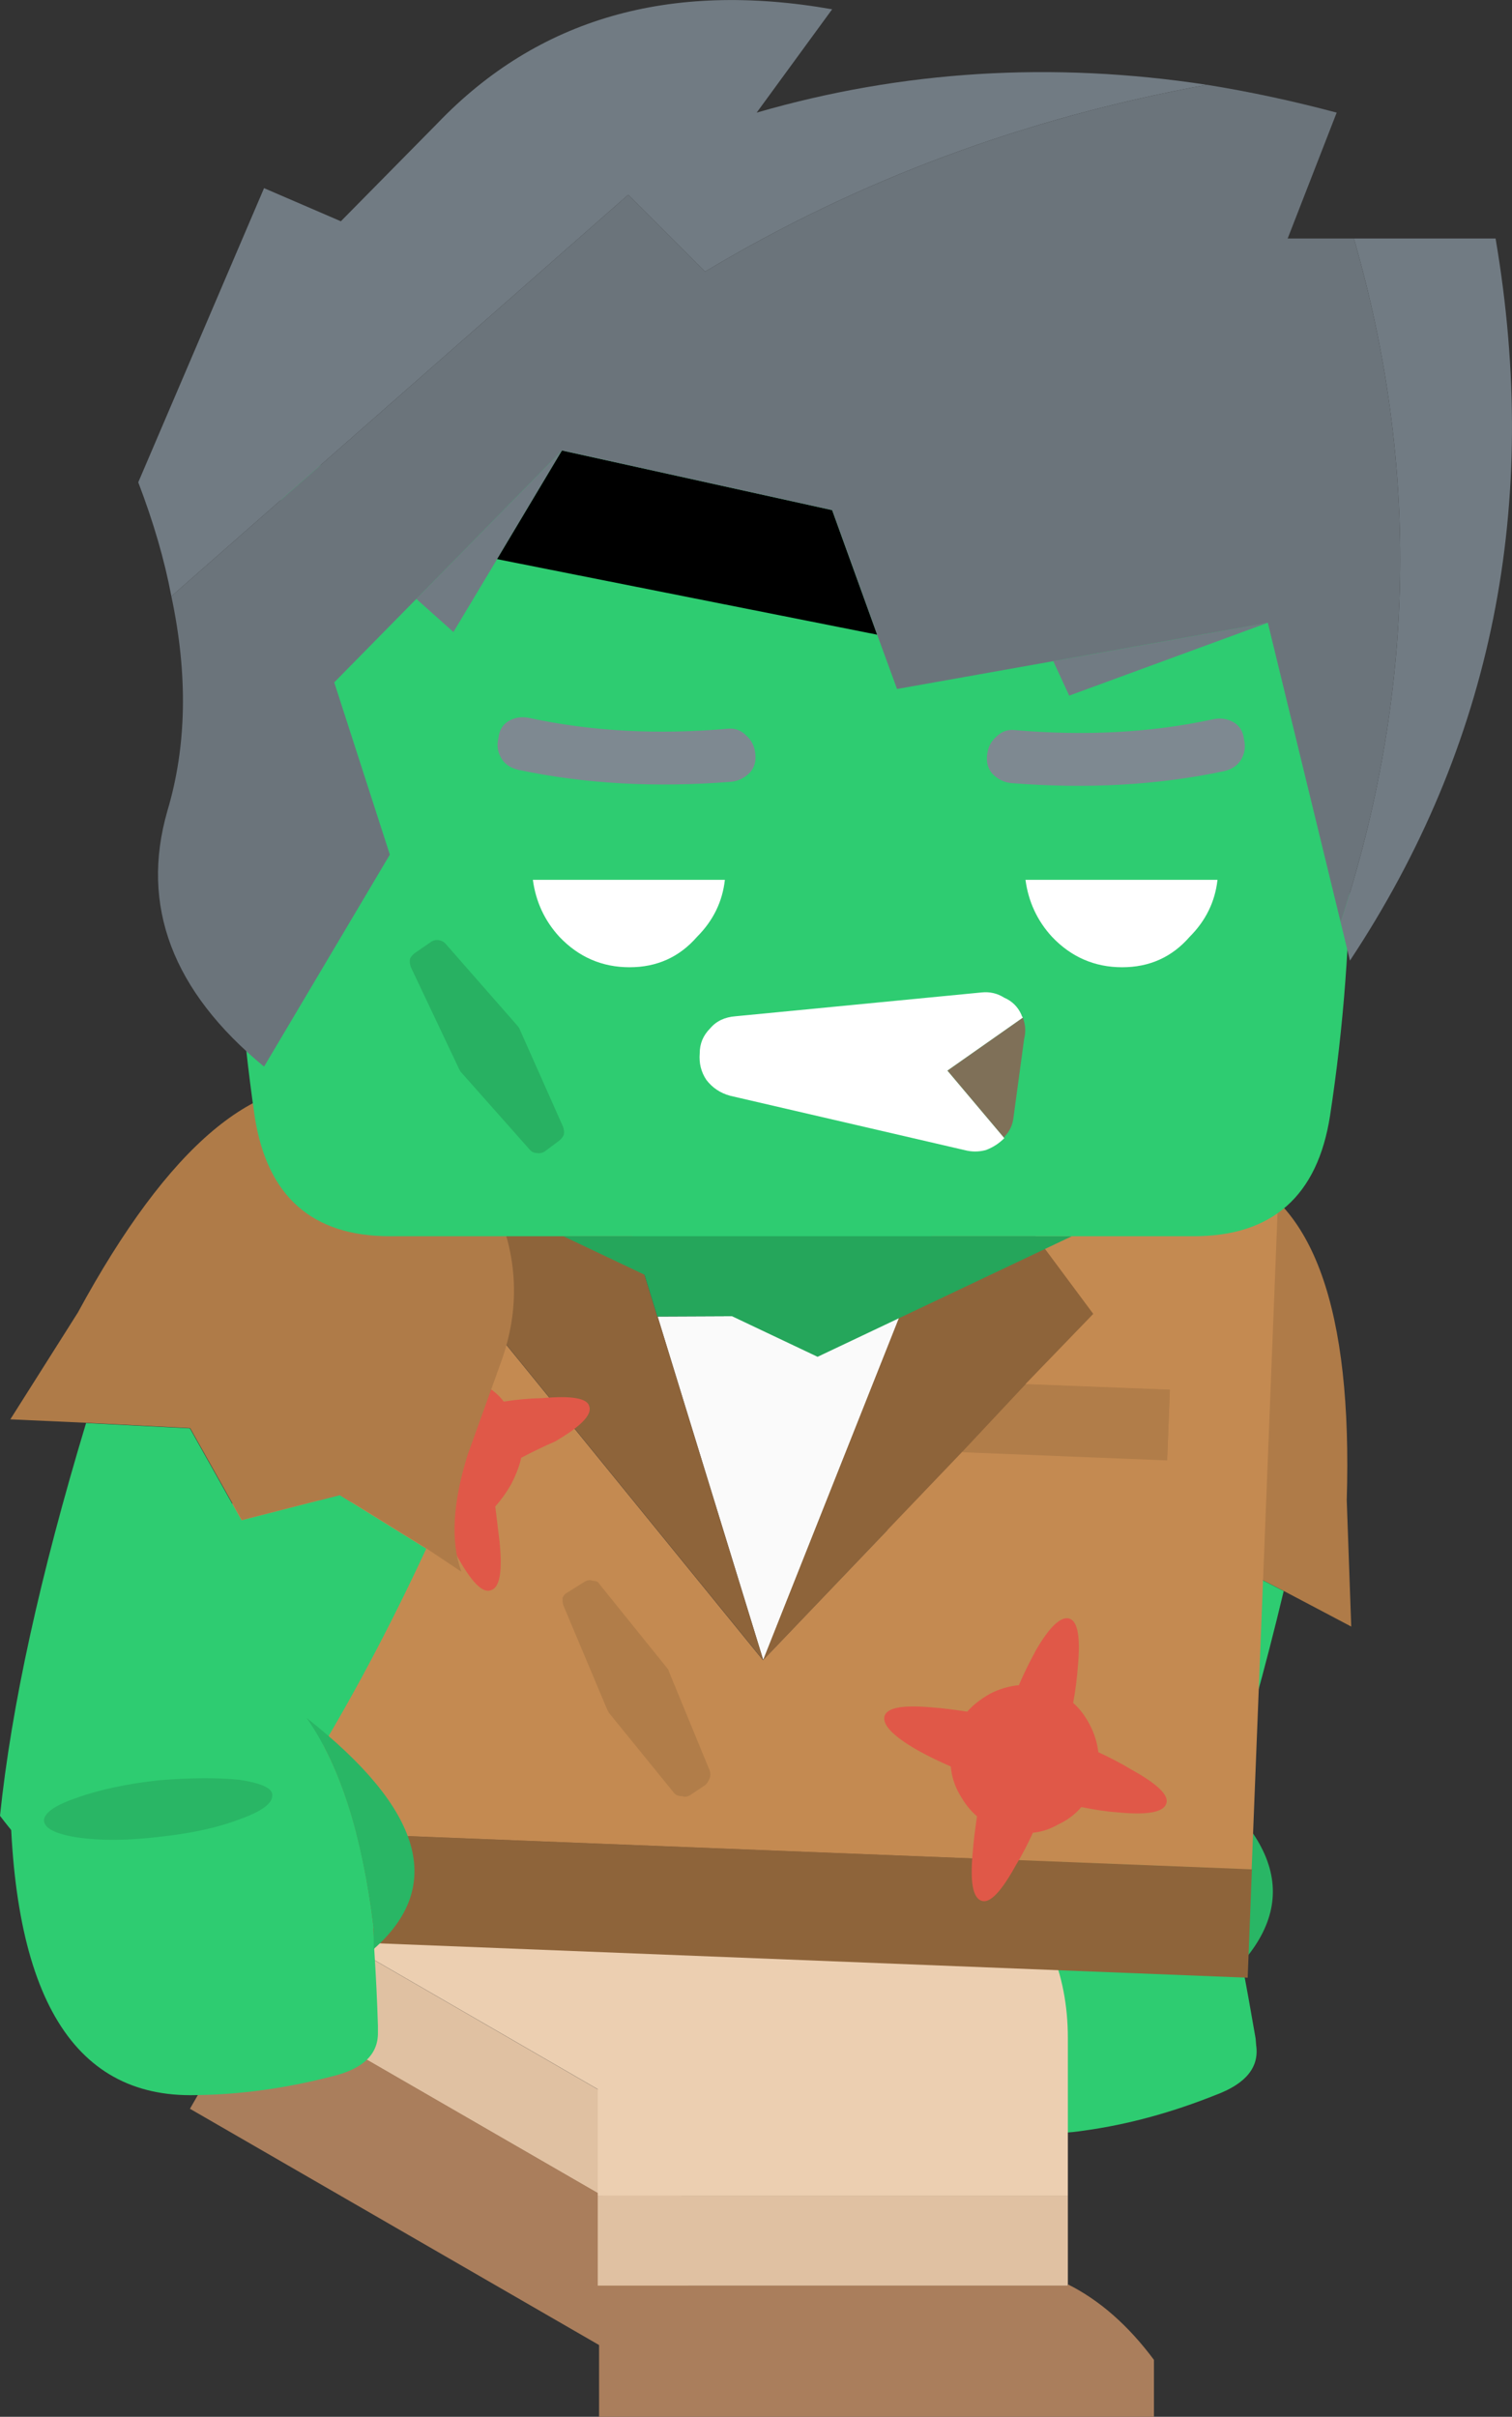 <?xml version="1.0" encoding="UTF-8"?><svg id="Calque_2" xmlns="http://www.w3.org/2000/svg" viewBox="0 0 57.09 91.2"><rect x="0" y="0" width="57.09" height="91.2" fill="#333333" stroke="none"/><g id="Calque_1-2"><g id="legLeft_FL_FL_FL_FL_FL_FL_FL"><g id="Symbol_11_0_Layer0_0_FILL"><path d="M9.6,75.27l1.7-2.94,15.37,8.88-1.67,2.9-.03.04-15.33-8.85-.04-.03Z" fill="#e0c1a2"/><path d="M7.17,79.58l2.47-4.29,15.33,8.85.03-.04c.74,1.12,1.2,2.48,1.39,4.09l-1.07,1.86-18.14-10.47Z" fill="#aa7e5c"/><path d="M26.29,64.06l.04.03c2.14,1.23,3.52,3,4.16,5.29.65,2.34.37,4.56-.85,6.67l-2.98,5.15-15.37-8.88,2.98-5.15c1.22-2.11,2.99-3.47,5.31-4.09,2.33-.58,4.57-.25,6.71.98Z" fill="#eccfb1"/></g></g><g id="armRight_FL_FL_FL_FL_FL_FL_FL_FL_FL"><g id="Symbol_8_0_Layer0_0_FILL"><path d="M45.25,43.85l.05.02c.4.08.77.18,1.11.31,3.18,1.1,4.66,5.24,4.44,12.43l.17,4.77-2.54-1.34-3.49-1.8-3.44,2.01-2.72-2.69-3.83.1-1.59.09c.92-.77,1.59-2.08,2.03-3.94l.67-3.6c.38-2.14,1.47-3.84,3.28-5.12,1.79-1.25,3.75-1.66,5.87-1.25Z" fill="#af7b48"/><path d="M34.99,57.66l3.83-.1,2.72,2.69,3.44-2.01,3.49,1.8c-1.4,5.85-2.96,10.66-4.66,14.43-2.59,1.09-5.38,1.37-8.39.83-.91-5.1-1.05-10.99-.43-17.65Z" fill="#2ecc71"/></g></g><g id="handRight_FL_FL_FL_FL_FL_FL_FL_FL_FL"><g id="Symbol_9_0_Layer0_0_FILL"><path d="M46.78,73.3c-.86-3.4-2.04-5.92-3.51-7.54l-9.86,1.57c-.82.12-1.18.55-1.09,1.3l.09.56c.98,8.21,3.83,11.94,8.52,11.21,1.67-.23,3.34-.69,5.01-1.36,1.11-.42,1.61-1.04,1.49-1.86l-.02-.25c-.17-.99-.34-1.94-.52-2.87v.05s-.12-.82-.12-.82M33.91,70.85c0-.3.4-.65,1.21-1.03.78-.39,1.75-.73,2.92-1.01,1.2-.25,2.2-.38,3.01-.4.87.02,1.31.16,1.31.43.04.31-.33.65-1.11,1.04-.78.42-1.77.78-2.97,1.06-1.17.28-2.17.42-3.01.4-.87-.02-1.32-.18-1.36-.49Z" fill="#2ecc71"/><path d="M35.12,69.81c-.81.39-1.21.73-1.21,1.03.04.31.49.47,1.36.49.84.02,1.84-.12,3.01-.4,1.2-.28,2.19-.63,2.97-1.06.78-.39,1.15-.74,1.11-1.04,0-.27-.44-.41-1.31-.43-.81.02-1.81.15-3.01.4-1.17.28-2.14.62-2.92,1.01M46.9,74.06c2.35-2.68,1.13-5.45-3.64-8.31,1.48,1.62,2.65,4.14,3.51,7.54l.12.82v-.05Z" fill="#29b665"/></g></g><g id="legRight_FL_FL_FL_FL_FL_FL_FL"><g id="Symbol_11_0_Layer0_0_FILL-2"><path d="M22.57,86.25v-3.4h17.75v3.4h-17.75Z" fill="#e0c1a2"/><path d="M22.62,91.2v-4.95h17.7v-.05c1.2.6,2.28,1.55,3.25,2.85v2.15h-20.95Z" fill="#aa7e5c"/><path d="M31.42,68.2h.05c2.47,0,4.55.83,6.25,2.5,1.73,1.7,2.6,3.77,2.6,6.2v5.95h-17.75v-5.95c0-2.43.85-4.5,2.55-6.2,1.73-1.67,3.83-2.5,6.3-2.5Z" fill="#eccfb1"/></g></g><g id="body_FL_FL_FL_FL_FL_FL_FL"><g id="Symbol_10_0_Layer0_0_FILL"><path d="M28.82,62.65l5.17-13.01-9.16.04,3.99,12.97Z" fill="#fafafa"/><path d="M36.54,43.19l-2.56,6.45-5.17,13.01,7.52-7.86,2.4-2.56,2.56-2.65-4.75-6.39M24.82,49.68l-2.17-7.04-5.24,6,11.41,14.01-3.99-12.97M8.3,68.99l-.16,4.1,38.97,1.54.16-4.1-38.97-1.54Z" fill="#8e643a"/><path d="M33.98,49.64l2.56-6.45-13.89-.55,2.17,7.04,9.16-.04Z" fill="#25a65b"/><path d="M36.33,54.79l-7.52,7.86-11.41-14.01,5.24-6-13.29-.52-1.06,26.88,38.97,1.54,1.06-26.88-11.79-.47,4.75,6.39-2.56,2.65,5.45.21-.1,2.65-7.74-.31Z" fill="#c48a51"/><path d="M44.18,52.45l-5.45-.21-2.4,2.56,7.74.31.1-2.65Z" fill="#b17d49"/></g><g id="Symbol_10_0_Layer0_1_FILL"><path d="M39.07,62.36c-.21.38-.41.79-.6,1.23-.37.04-.73.14-1.08.32-.34.19-.63.41-.87.68-.46-.07-.91-.13-1.34-.16-1.09-.1-1.68.01-1.78.32-.1.33.32.77,1.27,1.31.38.21.79.41,1.23.6.03.35.13.69.31,1.01.19.35.41.64.68.87-.07.48-.13.93-.16,1.34-.11,1.13,0,1.75.34,1.85.31.1.74-.35,1.29-1.35.22-.36.43-.76.64-1.22.33-.03.65-.14.97-.32.34-.16.62-.37.86-.65.49.1.94.17,1.36.2,1.13.11,1.75,0,1.85-.34.1-.31-.35-.74-1.35-1.29-.36-.22-.77-.43-1.22-.64-.04-.36-.15-.71-.33-1.05-.17-.32-.37-.59-.62-.81.09-.49.15-.96.18-1.4.1-1.09-.01-1.68-.32-1.78-.33-.1-.77.32-1.31,1.27Z" fill="#e05848"/></g><g id="Symbol_10_0_Layer0_2_FILL"><path d="M15.18,52.5c-.32.24-.57.53-.75.88-.18.35-.27.7-.29,1.06-.48.18-.89.37-1.23.58-.95.55-1.39.98-1.32,1.29.12.32.72.44,1.81.35.4-.05.85-.11,1.35-.19.2.27.46.5.78.69.35.18.72.28,1.13.3.16.45.35.84.56,1.19.56,1.03.99,1.48,1.31,1.36.34-.09.45-.71.33-1.85-.05-.4-.1-.84-.16-1.31.23-.26.43-.54.6-.84.18-.35.31-.68.38-1,.44-.23.87-.44,1.27-.61.98-.57,1.41-1.01,1.3-1.33-.07-.31-.67-.41-1.78-.31-.46.01-.95.05-1.45.13-.2-.27-.48-.49-.82-.67-.32-.2-.63-.3-.95-.3-.22-.49-.43-.93-.63-1.31-.55-.95-.99-1.39-1.33-1.3-.32.12-.42.71-.31,1.78.02.42.09.88.21,1.4Z" fill="#e05848"/></g><g id="Symbol_10_0_Layer0_3_FILL"><path d="M26.79,67.12c.04-.1.04-.2.01-.3l-1.55-3.76s-.01-.07-.05-.1l-2.58-3.2c-.03-.07-.11-.1-.25-.11-.1-.04-.2-.02-.3.04l-.67.42c-.07.03-.12.1-.16.19,0,.1,0,.2.04.3l1.65,3.92s.05.07.05.1l2.48,3.05c.06.07.16.11.3.11.1.04.2.02.3-.04l.57-.38c.07-.06.12-.15.16-.24Z" fill="#b17d49"/></g></g><g id="armLeft_FL_FL_FL_FL_FL_FL_FL_FL"><g id="Symbol_8_0_Layer0_0_FILL-2"><path d="M14.21,41.34h-.05c-.38-.14-.76-.24-1.12-.3-3.3-.66-6.67,2.17-10.1,8.49l-2.55,4.03,2.87.13,3.92.2,1.95,3.47,3.71-.95,3.26,2.02,1.32.88c-.41-1.13-.33-2.6.24-4.42l1.24-3.44c.75-2.04.67-4.06-.25-6.07-.92-1.98-2.4-3.33-4.44-4.04Z" fill="#af7b48"/><path d="M16.09,58.44l-3.26-2.02-3.71.95-1.95-3.47-3.92-.2c-1.74,5.76-2.82,10.69-3.25,14.82,1.68,2.24,3.96,3.89,6.82,4.95,3.36-3.95,6.45-8.95,9.27-15.02Z" fill="#2ecc71"/></g></g><g id="handLeft_FL_FL_FL_FL_FL_FL_FL_FL"><g id="Symbol_9_0_Layer0_0_FILL-2"><path d="M14.11,72.75c-.42-3.49-1.27-6.13-2.53-7.92l-9.98.31c-.82.01-1.24.4-1.24,1.15l.02.57c-.07,8.26,2.27,12.33,7.03,12.2,1.68-.02,3.4-.26,5.14-.71,1.16-.28,1.73-.83,1.72-1.65v-.25c-.03-1-.08-1.97-.14-2.91v.05s-.03-.82-.03-.82M1.66,68.69c.04-.3.48-.59,1.33-.87.82-.29,1.83-.5,3.02-.63,1.22-.09,2.23-.1,3.03-.02.86.13,1.28.33,1.25.6,0,.31-.41.61-1.23.89-.83.32-1.85.55-3.08.67-1.19.13-2.2.14-3.03.02-.86-.13-1.29-.35-1.28-.66Z" fill="#2ecc71"/><path d="M2.99,67.81c-.85.28-1.3.57-1.33.87,0,.31.43.53,1.28.66.83.12,1.84.12,3.03-.02,1.23-.13,2.25-.35,3.08-.67.82-.29,1.23-.59,1.23-.89.03-.27-.39-.47-1.25-.6-.8-.08-1.81-.08-3.03.02-1.19.13-2.2.35-3.02.63M14.13,73.53c2.67-2.36,1.82-5.26-2.55-8.7,1.26,1.8,2.1,4.44,2.53,7.92v.82s.03-.05.03-.05Z" fill="#29b665"/></g></g><g id="head_FL_FL_FL_FL"><g id="Symbol_12_0_Layer0_0_FILL"><path d="M21.27,46.65l9.6,4.55,9.6-4.55h-19.2Z" fill="#25a65b"/><path d="M50.17,21.45c-.43-2.97-2.13-4.45-5.1-4.45H14.72c-2.93,0-4.63,1.52-5.1,4.55-1,6.87-1,13.73,0,20.6.47,3,2.17,4.5,5.1,4.5h30.35c2.97,0,4.68-1.52,5.15-4.55,1.03-6.73,1.02-13.62-.05-20.65Z" fill="#2ecc71"/></g><g id="Symbol_12_0_Layer0_1_FILL"><path d="M23.77,36.5c1.03,0,1.88-.38,2.55-1.15.61-.61.96-1.33,1.05-2.15h-7.25c.11.82.44,1.54,1,2.15.73.77,1.62,1.15,2.65,1.15M42.37,36.5c1.03,0,1.88-.38,2.55-1.15.61-.61.96-1.33,1.05-2.15h-7.25c.11.82.44,1.54,1,2.15.73.77,1.62,1.15,2.65,1.15Z" fill="#fff"/><path d="M28.52,28.45c-.03-.3-.15-.53-.35-.7-.2-.2-.43-.28-.7-.25-2.63.23-5.12.1-7.45-.4-.3-.07-.57-.03-.8.1-.23.13-.37.35-.4.65-.07.27-.03.52.1.75s.35.38.65.45c2.5.53,5.18.68,8.05.45.27-.03.5-.15.7-.35.17-.2.23-.43.2-.7M46.57,27.25c-.23-.13-.5-.17-.8-.1-2.33.5-4.82.63-7.45.4-.27-.03-.5.05-.7.25-.2.17-.32.4-.35.7-.03.27.03.5.2.7.2.2.43.32.7.35,2.87.23,5.55.08,8.05-.45.3-.07.52-.22.65-.45.13-.23.17-.48.1-.75-.03-.3-.17-.52-.4-.65Z" fill="#7e8991"/></g><g id="Symbol_12_0_Layer0_1_MEMBER_0_FILL"><path d="M38.67,39.2c.07-.27.05-.53-.05-.8l-2.85,2,2.15,2.55v-.05c.2-.2.32-.45.35-.75l.4-2.95Z" fill="#7f7058"/><path d="M26.82,38.8c-.27.27-.4.58-.4.95-.03.37.05.7.25,1,.23.3.53.5.9.6l8.85,2.05c.27.07.53.07.8,0,.27-.1.5-.25.7-.45l-2.15-2.55,2.85-2s-.05-.07-.05-.1c-.13-.3-.35-.52-.65-.65-.27-.17-.55-.23-.85-.2l-9.3.9c-.4.03-.72.18-.95.45Z" fill="#fff"/></g><g id="Symbol_12_0_Layer0_2_FILL"><path d="M15.48,36.19c-.02.11,0,.21.03.3l1.82,3.84s.04.07.06.11l2.6,2.93c.07.09.17.14.28.14.11.02.21,0,.3-.06l.55-.41c.07-.06.13-.13.17-.22.02-.11,0-.21-.03-.3l-1.66-3.73s-.04-.05-.06-.08l-2.71-3.09c-.06-.07-.14-.12-.25-.14-.11-.02-.21,0-.3.06l-.64.44c-.07.06-.13.13-.17.22Z" fill="#28b162"/></g><g id="Symbol_12_0_Layer0_3_FILL"><path d="M18.77,21.1l2.45-4.1-5.5,5.6,1.4,1.25,1.65-2.75M47.87,23.5h0l-8.1,1.45.6,1.3,7.5-2.75M50.62,34.8l.35,1.45c5.38-8.12,7.21-17.2,5.5-27.25h-5.35c2.49,8.61,2.32,17.21-.5,25.8M23.72,7.35l2.9,2.9c5.76-3.45,12.08-5.8,18.95-7.05-5.84-.89-11.51-.54-17,1.05l2.85-3.9c-6.15-1.08-11.11.35-14.9,4.3l-3.65,3.7-2.9-1.25-4.75,11.1c.57,1.49.99,2.92,1.25,4.3L23.72,7.35Z" fill="#717b83"/><path d="M33.12,23.95l-1.7-4.7-10.2-2.25-2.45,4.1,14.35,2.85Z"/><path d="M51.12,9h-2.5l1.85-4.75c-1.65-.44-3.28-.79-4.9-1.05-6.87,1.25-13.19,3.6-18.95,7.05l-2.9-2.9L6.47,22.5c.63,2.96.58,5.66-.15,8.1-1.03,3.58.19,6.8,3.65,9.65l4.75-8-2.1-6.5,3.1-3.15,5.5-5.6,10.2,2.25,1.7,4.7.75,2.05,5.9-1.05,8.1-1.45h0l2.75,11.3c2.82-8.59,2.99-17.19.5-25.8Z" fill="#6b747b"/></g></g></g></svg>